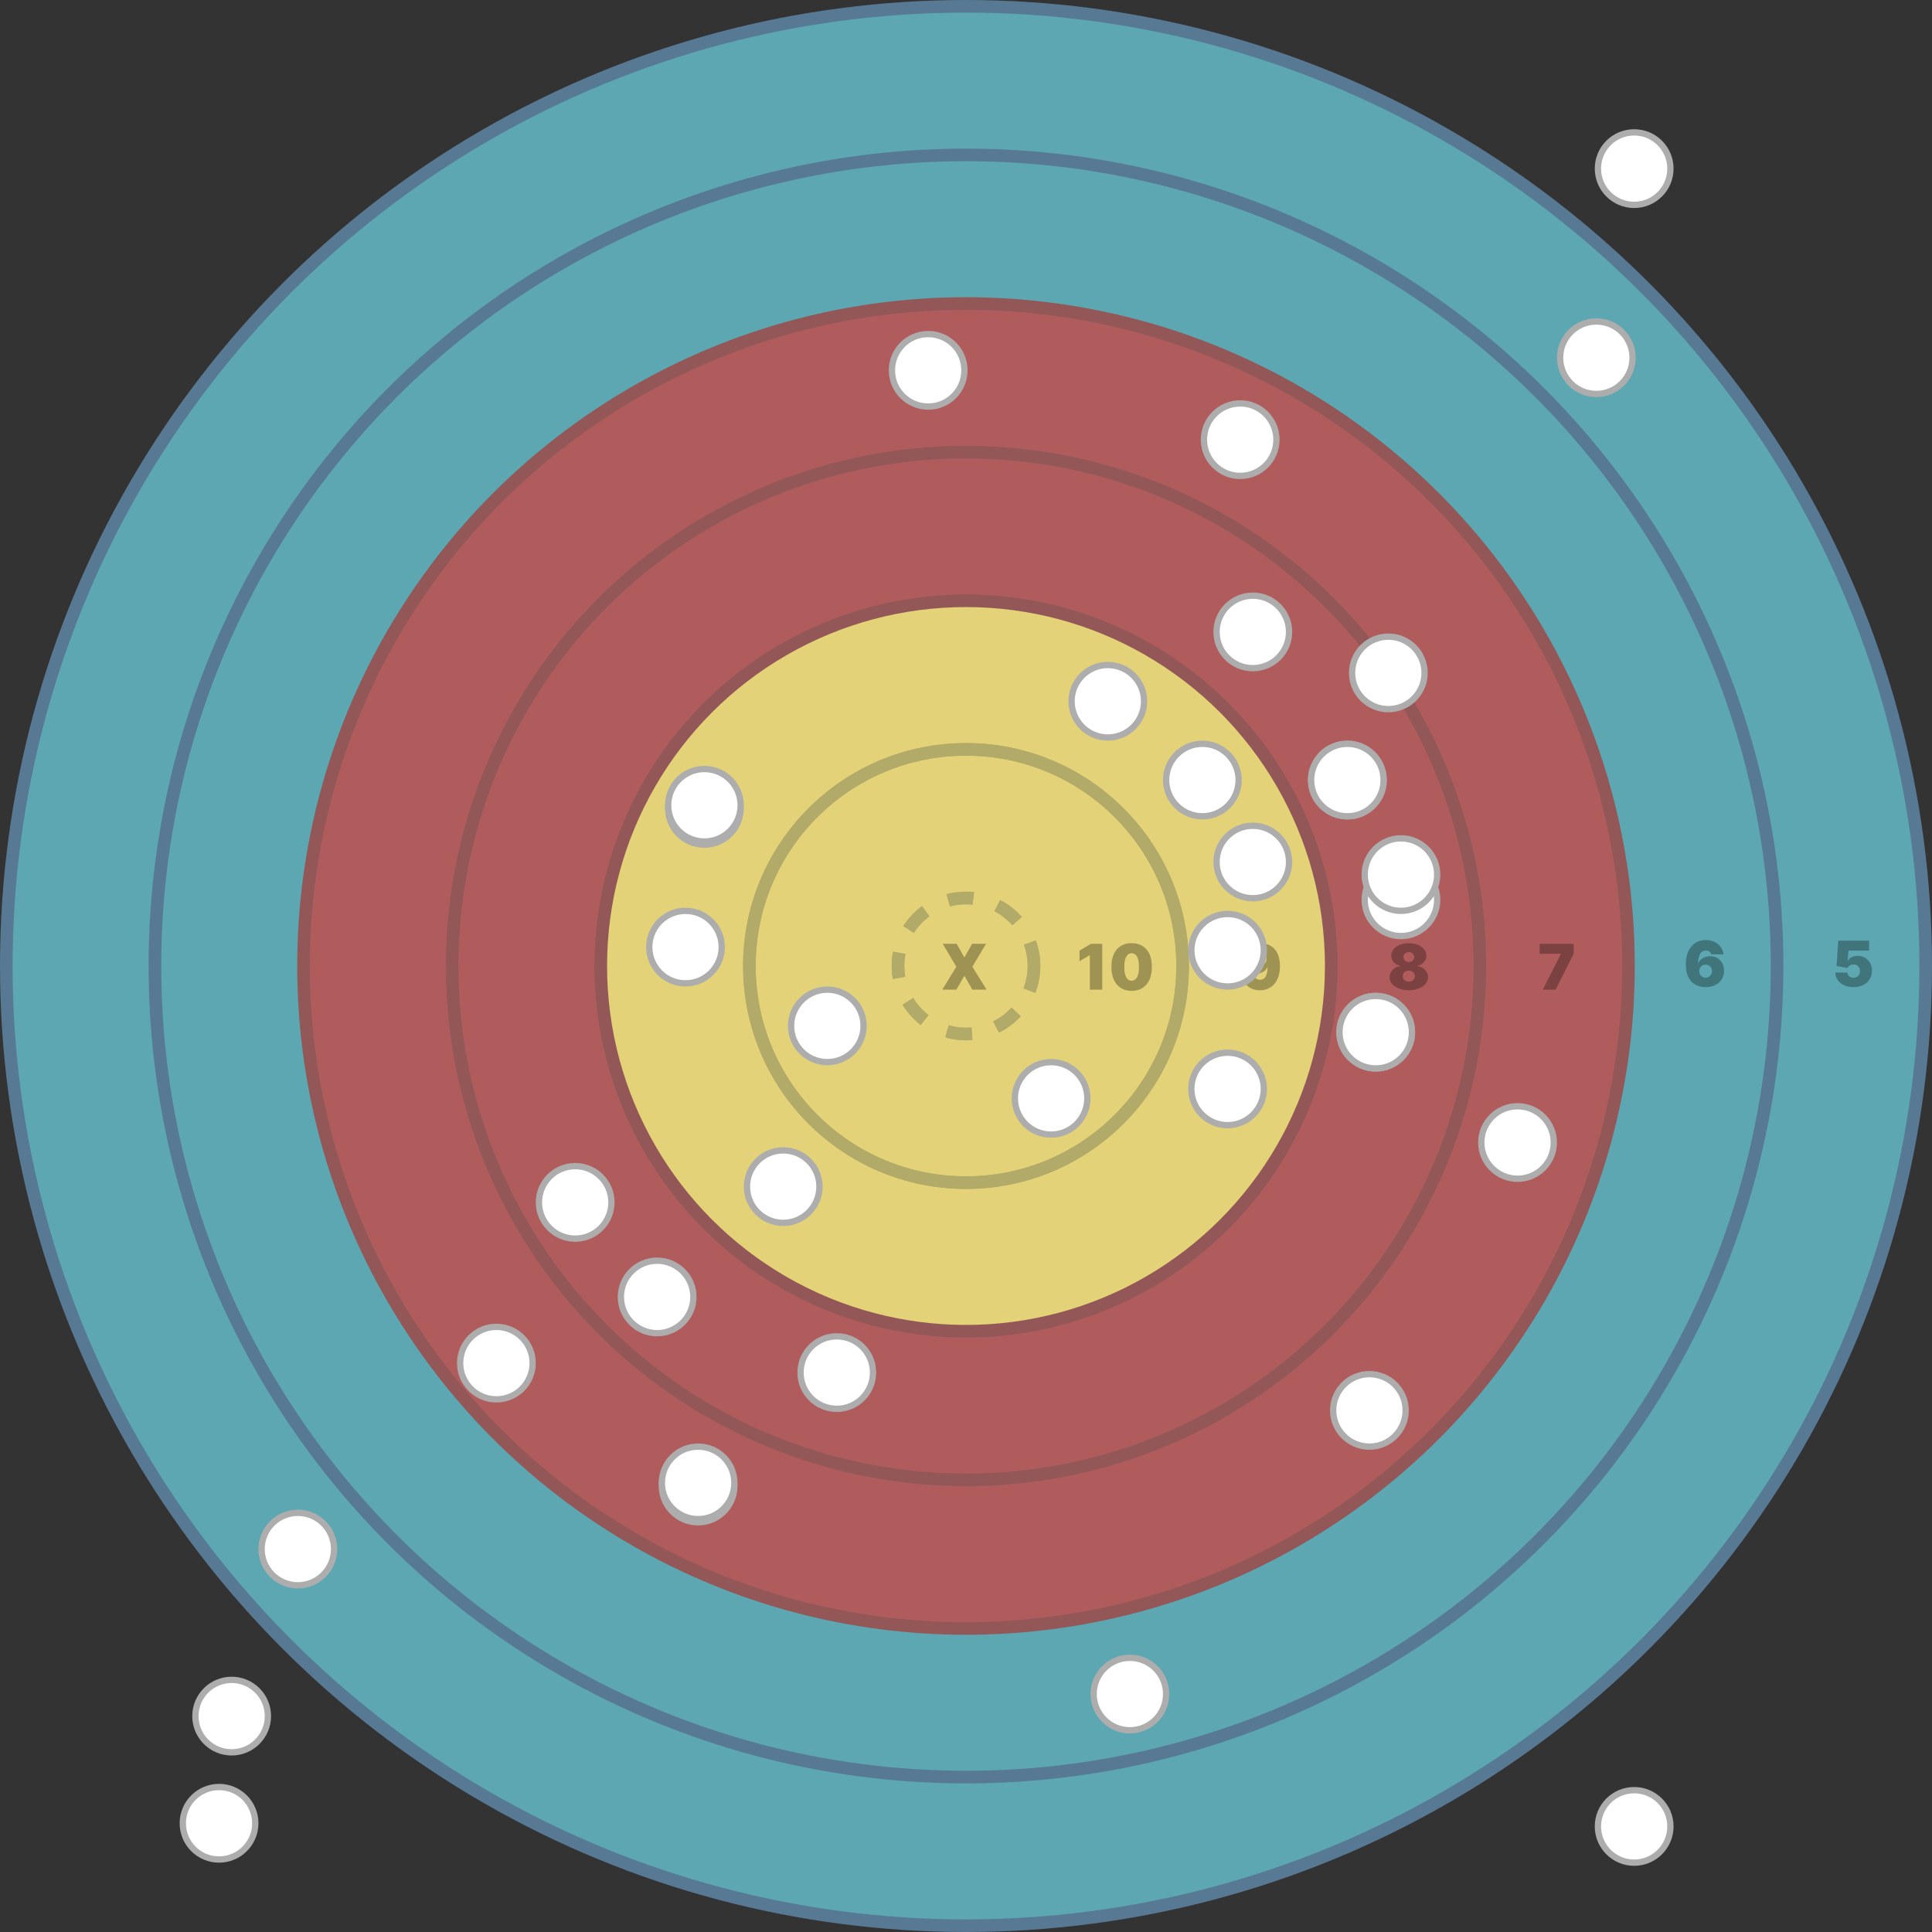 <svg width="613" height="613" viewBox="0 0 613 613" fill="none" xmlns="http://www.w3.org/2000/svg">
<rect x="0" y="0" width="613" height="613" fill="#333333" stroke="none"/>
<circle cx="306.5" cy="306.5" r="304.5" fill="#5CA7B1" stroke="#577993" stroke-width="4"/>
<circle cx="306.5" cy="306.5" r="257.346" fill="#5CA7B1" stroke="#577993" stroke-width="4"/>
<circle cx="306.5" cy="306.5" r="210.192" fill="#B15C5C" stroke="#935757" stroke-width="4"/>
<circle cx="306.5" cy="306.5" r="163.038" fill="#B15C5C" stroke="#935757" stroke-width="4"/>
<circle cx="306.5" cy="306.5" r="115.885" fill="#E3D278" stroke="#935757" stroke-width="4"/>
<circle cx="306.5" cy="306.5" r="68.731" fill="#E3D278"/>
<circle cx="306.5" cy="306.5" r="68.731" stroke="#B1AA69" stroke-width="4"/>
<circle cx="306.5" cy="306.5" r="68.731" stroke="#B1AA69" stroke-width="4"/>
<circle cx="306.5" cy="306.5" r="21.577" fill="#E3D278"/>
<circle cx="306.5" cy="306.5" r="21.577" stroke="#B1AA69" stroke-width="4" stroke-dasharray="8 8"/>
<circle cx="306.5" cy="306.5" r="21.577" stroke="#B1AA69" stroke-width="4" stroke-dasharray="8 8"/>
<path d="M349.733 299.455V314H345.784V303.091H345.699L342.517 304.994V301.642L346.097 299.455H349.733ZM359.055 314.398C357.734 314.393 356.593 314.088 355.632 313.482C354.671 312.875 353.93 312.002 353.409 310.861C352.888 309.72 352.63 308.351 352.635 306.756C352.639 305.155 352.9 303.796 353.416 302.679C353.937 301.562 354.675 300.712 355.632 300.129C356.593 299.547 357.734 299.256 359.055 299.256C360.376 299.256 361.517 299.549 362.478 300.136C363.44 300.719 364.181 301.569 364.701 302.686C365.222 303.804 365.48 305.16 365.475 306.756C365.475 308.361 365.215 309.734 364.694 310.875C364.173 312.016 363.432 312.89 362.471 313.496C361.515 314.097 360.376 314.398 359.055 314.398ZM359.055 311.188C359.737 311.188 360.296 310.832 360.731 310.122C361.172 309.407 361.389 308.285 361.385 306.756C361.385 305.757 361.285 304.94 361.086 304.305C360.887 303.671 360.613 303.202 360.262 302.899C359.912 302.591 359.51 302.438 359.055 302.438C358.373 302.438 357.817 302.783 357.386 303.474C356.955 304.166 356.735 305.259 356.725 306.756C356.721 307.774 356.818 308.612 357.017 309.27C357.216 309.923 357.49 310.406 357.841 310.719C358.196 311.031 358.6 311.188 359.055 311.188Z" fill="black" fill-opacity="0.3"/>
<path d="M303.544 299.455L305.93 303.688H306.044L308.458 299.455H312.862L308.515 306.727L313.032 314H308.515L306.044 309.682H305.93L303.458 314H298.97L303.43 306.727L299.112 299.455H303.544Z" fill="black" fill-opacity="0.3"/>
<path d="M399.802 299.256C400.65 299.256 401.452 299.391 402.21 299.661C402.967 299.926 403.637 300.345 404.22 300.918C404.807 301.491 405.266 302.239 405.597 303.162C405.934 304.08 406.104 305.193 406.109 306.5C406.114 307.693 405.964 308.766 405.661 309.717C405.363 310.664 404.935 311.472 404.376 312.139C403.822 312.807 403.154 313.318 402.373 313.673C401.597 314.024 400.73 314.199 399.774 314.199C398.699 314.199 397.754 313.993 396.94 313.581C396.125 313.169 395.477 312.615 394.994 311.919C394.511 311.223 394.229 310.449 394.149 309.597H398.041C398.135 310.037 398.344 310.357 398.666 310.555C398.988 310.75 399.357 310.847 399.774 310.847C400.607 310.847 401.215 310.487 401.599 309.767C401.987 309.043 402.184 308.077 402.188 306.869H402.103C401.919 307.314 401.639 307.696 401.265 308.013C400.891 308.33 400.455 308.574 399.958 308.744C399.461 308.915 398.936 309 398.382 309C397.506 309 396.739 308.804 396.08 308.411C395.422 308.013 394.909 307.471 394.539 306.784C394.17 306.093 393.983 305.307 393.978 304.426C393.973 303.394 394.217 302.49 394.71 301.713C395.202 300.937 395.886 300.333 396.762 299.902C397.638 299.471 398.651 299.256 399.802 299.256ZM399.83 302.239C399.437 302.239 399.087 302.329 398.779 302.509C398.476 302.688 398.237 302.932 398.062 303.24C397.892 303.548 397.809 303.896 397.813 304.284C397.818 304.672 397.906 305.02 398.076 305.328C398.251 305.636 398.488 305.88 398.786 306.06C399.089 306.24 399.437 306.33 399.83 306.33C400.119 306.33 400.387 306.28 400.633 306.18C400.879 306.076 401.092 305.932 401.272 305.747C401.457 305.558 401.599 305.34 401.698 305.094C401.802 304.843 401.852 304.573 401.847 304.284C401.843 303.896 401.753 303.548 401.578 303.24C401.402 302.932 401.163 302.688 400.86 302.509C400.557 302.329 400.214 302.239 399.83 302.239Z" fill="black" fill-opacity="0.3"/>
<path d="M446.999 314.199C445.825 314.199 444.776 314.017 443.853 313.652C442.934 313.287 442.21 312.793 441.68 312.168C441.154 311.543 440.891 310.837 440.891 310.051C440.891 309.45 441.04 308.901 441.339 308.403C441.642 307.906 442.049 307.494 442.56 307.168C443.072 306.836 443.642 306.623 444.272 306.528V306.415C443.443 306.273 442.761 305.906 442.226 305.314C441.696 304.717 441.431 304.014 441.431 303.205C441.431 302.442 441.672 301.765 442.155 301.173C442.638 300.577 443.299 300.108 444.137 299.767C444.975 299.426 445.929 299.256 446.999 299.256C448.069 299.256 449.023 299.429 449.861 299.774C450.699 300.115 451.36 300.584 451.843 301.18C452.326 301.772 452.567 302.447 452.567 303.205C452.567 304.019 452.297 304.722 451.758 305.314C451.218 305.906 450.541 306.273 449.726 306.415V306.528C450.351 306.623 450.92 306.836 451.431 307.168C451.942 307.494 452.349 307.906 452.653 308.403C452.956 308.901 453.107 309.45 453.107 310.051C453.107 310.837 452.842 311.543 452.312 312.168C451.786 312.793 451.062 313.287 450.138 313.652C449.22 314.017 448.173 314.199 446.999 314.199ZM446.999 311.472C447.373 311.472 447.705 311.396 447.993 311.244C448.282 311.093 448.51 310.884 448.675 310.619C448.846 310.349 448.931 310.046 448.931 309.71C448.931 309.374 448.846 309.076 448.675 308.815C448.51 308.555 448.282 308.351 447.993 308.205C447.705 308.053 447.373 307.977 446.999 307.977C446.63 307.977 446.298 308.053 446.005 308.205C445.716 308.351 445.486 308.555 445.316 308.815C445.15 309.076 445.067 309.374 445.067 309.71C445.067 310.046 445.15 310.347 445.316 310.612C445.486 310.877 445.716 311.088 446.005 311.244C446.298 311.396 446.63 311.472 446.999 311.472ZM446.999 305.25C447.331 305.25 447.624 305.181 447.88 305.044C448.135 304.907 448.337 304.717 448.483 304.476C448.63 304.234 448.704 303.962 448.704 303.659C448.704 303.356 448.63 303.089 448.483 302.857C448.337 302.62 448.135 302.435 447.88 302.303C447.624 302.165 447.331 302.097 446.999 302.097C446.672 302.097 446.379 302.165 446.118 302.303C445.863 302.435 445.662 302.62 445.515 302.857C445.368 303.089 445.295 303.356 445.295 303.659C445.295 303.962 445.368 304.234 445.515 304.476C445.662 304.713 445.863 304.902 446.118 305.044C446.379 305.181 446.672 305.25 446.999 305.25Z" fill="black" fill-opacity="0.3"/>
<path d="M489.516 314L495.226 302.693V302.608H488.521V299.455H499.317V302.608L493.578 314H489.516Z" fill="black" fill-opacity="0.3"/>
<path d="M541.2 313.199C540.352 313.199 539.547 313.066 538.785 312.801C538.027 312.531 537.355 312.107 536.768 311.53C536.181 310.952 535.719 310.199 535.383 309.271C535.052 308.343 534.888 307.219 534.893 305.898C534.898 304.719 535.049 303.658 535.347 302.716C535.651 301.774 536.079 300.971 536.633 300.308C537.192 299.645 537.859 299.139 538.636 298.788C539.412 298.433 540.276 298.256 541.228 298.256C542.298 298.256 543.24 298.462 544.055 298.874C544.869 299.286 545.518 299.837 546.001 300.528C546.489 301.215 546.773 301.973 546.853 302.801H542.961C542.871 302.389 542.663 302.089 542.336 301.899C542.014 301.705 541.645 301.608 541.228 301.608C540.4 301.608 539.791 301.968 539.403 302.688C539.019 303.407 538.823 304.354 538.813 305.528H538.899C539.083 305.083 539.363 304.702 539.737 304.385C540.111 304.068 540.546 303.824 541.044 303.653C541.541 303.483 542.066 303.398 542.62 303.398C543.501 303.398 544.27 303.597 544.928 303.994C545.591 304.392 546.107 304.937 546.477 305.628C546.846 306.319 547.028 307.11 547.024 308C547.028 309.042 546.782 309.953 546.285 310.734C545.793 311.516 545.108 312.122 544.232 312.553C543.356 312.983 542.346 313.199 541.2 313.199ZM541.171 310.216C541.564 310.216 541.912 310.126 542.215 309.946C542.523 309.766 542.762 309.52 542.933 309.207C543.108 308.895 543.193 308.54 543.188 308.142C543.193 307.74 543.108 307.384 542.933 307.077C542.762 306.764 542.523 306.518 542.215 306.338C541.912 306.158 541.564 306.068 541.171 306.068C540.883 306.068 540.615 306.12 540.369 306.224C540.127 306.324 539.917 306.468 539.737 306.658C539.557 306.842 539.415 307.062 539.311 307.318C539.211 307.569 539.159 307.844 539.154 308.142C539.159 308.54 539.249 308.895 539.424 309.207C539.599 309.52 539.838 309.766 540.142 309.946C540.445 310.126 540.788 310.216 541.171 310.216Z" fill="black" fill-opacity="0.3"/>
<path d="M588.1 313.199C586.983 313.199 585.991 313.002 585.124 312.609C584.263 312.212 583.583 311.665 583.086 310.969C582.594 310.273 582.343 309.473 582.333 308.568H586.169C586.183 309.07 586.377 309.47 586.751 309.768C587.13 310.067 587.579 310.216 588.1 310.216C588.503 310.216 588.858 310.131 589.166 309.96C589.473 309.785 589.715 309.539 589.89 309.222C590.065 308.904 590.151 308.535 590.146 308.114C590.151 307.688 590.065 307.318 589.89 307.006C589.715 306.688 589.473 306.445 589.166 306.274C588.858 306.099 588.503 306.011 588.1 306.011C587.684 306.011 587.298 306.113 586.943 306.317C586.592 306.516 586.334 306.793 586.169 307.148L582.703 306.466L583.271 298.455H593.044V301.608H586.509L586.225 304.818H586.311C586.538 304.378 586.931 304.013 587.49 303.724C588.048 303.431 588.697 303.284 589.436 303.284C590.302 303.284 591.074 303.485 591.751 303.888C592.433 304.29 592.97 304.847 593.363 305.557C593.761 306.262 593.957 307.077 593.953 308C593.957 309.013 593.716 309.913 593.228 310.699C592.745 311.48 592.066 312.093 591.19 312.538C590.314 312.979 589.284 313.199 588.1 313.199Z" fill="black" fill-opacity="0.3"/>
<circle cx="248.5" cy="376.5" r="11.5" fill="white" stroke="#ADADAD" stroke-width="2"/>
<circle cx="208.5" cy="411.5" r="11.5" fill="white" stroke="#ADADAD" stroke-width="2"/>
<circle cx="221.5" cy="471.5" r="11.5" fill="white" stroke="#ADADAD" stroke-width="2"/>
<circle cx="94.5" cy="491.5" r="11.5" fill="white" stroke="#ADADAD" stroke-width="2"/>
<circle cx="69.5" cy="578.5" r="11.5" fill="white" stroke="#ADADAD" stroke-width="2"/>
<circle cx="265.5" cy="435.5" r="11.5" fill="white" stroke="#ADADAD" stroke-width="2"/>
<circle cx="351.5" cy="222.5" r="11.5" fill="white" stroke="#ADADAD" stroke-width="2"/>
<circle cx="397.5" cy="200.5" r="11.5" fill="white" stroke="#ADADAD" stroke-width="2"/>
<circle cx="221.5" cy="470.5" r="11.5" fill="white" stroke="#ADADAD" stroke-width="2"/>
<circle cx="393.5" cy="139.5" r="11.5" fill="white" stroke="#ADADAD" stroke-width="2"/>
<circle cx="294.5" cy="117.5" r="11.5" fill="white" stroke="#ADADAD" stroke-width="2"/>
<circle cx="381.5" cy="247.5" r="11.5" fill="white" stroke="#ADADAD" stroke-width="2"/>
<circle cx="389.5" cy="301.5" r="11.5" fill="white" stroke="#ADADAD" stroke-width="2"/>
<circle cx="436.5" cy="327.5" r="11.5" fill="white" stroke="#ADADAD" stroke-width="2"/>
<circle cx="427.5" cy="247.5" r="11.5" fill="white" stroke="#ADADAD" stroke-width="2"/>
<circle cx="440.5" cy="213.5" r="11.5" fill="white" stroke="#ADADAD" stroke-width="2"/>
<circle cx="444.5" cy="285.5" r="11.5" fill="white" stroke="#ADADAD" stroke-width="2"/>
<circle cx="397.5" cy="273.5" r="11.5" fill="white" stroke="#ADADAD" stroke-width="2"/>
<circle cx="518.5" cy="53.5" r="11.5" fill="white" stroke="#ADADAD" stroke-width="2"/>
<circle cx="436.5" cy="327.5" r="11.5" fill="white" stroke="#ADADAD" stroke-width="2"/>
<circle cx="427.5" cy="247.5" r="11.5" fill="white" stroke="#ADADAD" stroke-width="2"/>
<circle cx="506.5" cy="113.5" r="11.5" fill="white" stroke="#ADADAD" stroke-width="2"/>
<circle cx="481.5" cy="362.5" r="11.5" fill="white" stroke="#ADADAD" stroke-width="2"/>
<circle cx="223.5" cy="256.5" r="11.5" fill="white" stroke="#ADADAD" stroke-width="2"/>
<circle cx="358.5" cy="537.5" r="11.5" fill="white" stroke="#ADADAD" stroke-width="2"/>
<circle cx="444.5" cy="277.5" r="11.5" fill="white" stroke="#ADADAD" stroke-width="2"/>
<circle cx="389.5" cy="345.5" r="11.5" fill="white" stroke="#ADADAD" stroke-width="2"/>
<circle cx="518.5" cy="579.5" r="11.5" fill="white" stroke="#ADADAD" stroke-width="2"/>
<circle cx="434.5" cy="447.5" r="11.5" fill="white" stroke="#ADADAD" stroke-width="2"/>
<circle cx="333.5" cy="348.5" r="11.5" fill="white" stroke="#ADADAD" stroke-width="2"/>
<circle cx="217.5" cy="300.5" r="11.5" fill="white" stroke="#ADADAD" stroke-width="2"/>
<circle cx="182.5" cy="381.5" r="11.5" fill="white" stroke="#ADADAD" stroke-width="2"/>
<circle cx="262.5" cy="325.5" r="11.5" fill="white" stroke="#ADADAD" stroke-width="2"/>
<circle cx="73.5" cy="544.5" r="11.5" fill="white" stroke="#ADADAD" stroke-width="2"/>
<circle cx="157.5" cy="432.5" r="11.5" fill="white" stroke="#ADADAD" stroke-width="2"/>
<circle cx="223.5" cy="255.5" r="11.5" fill="white" stroke="#ADADAD" stroke-width="2"/>
</svg>

